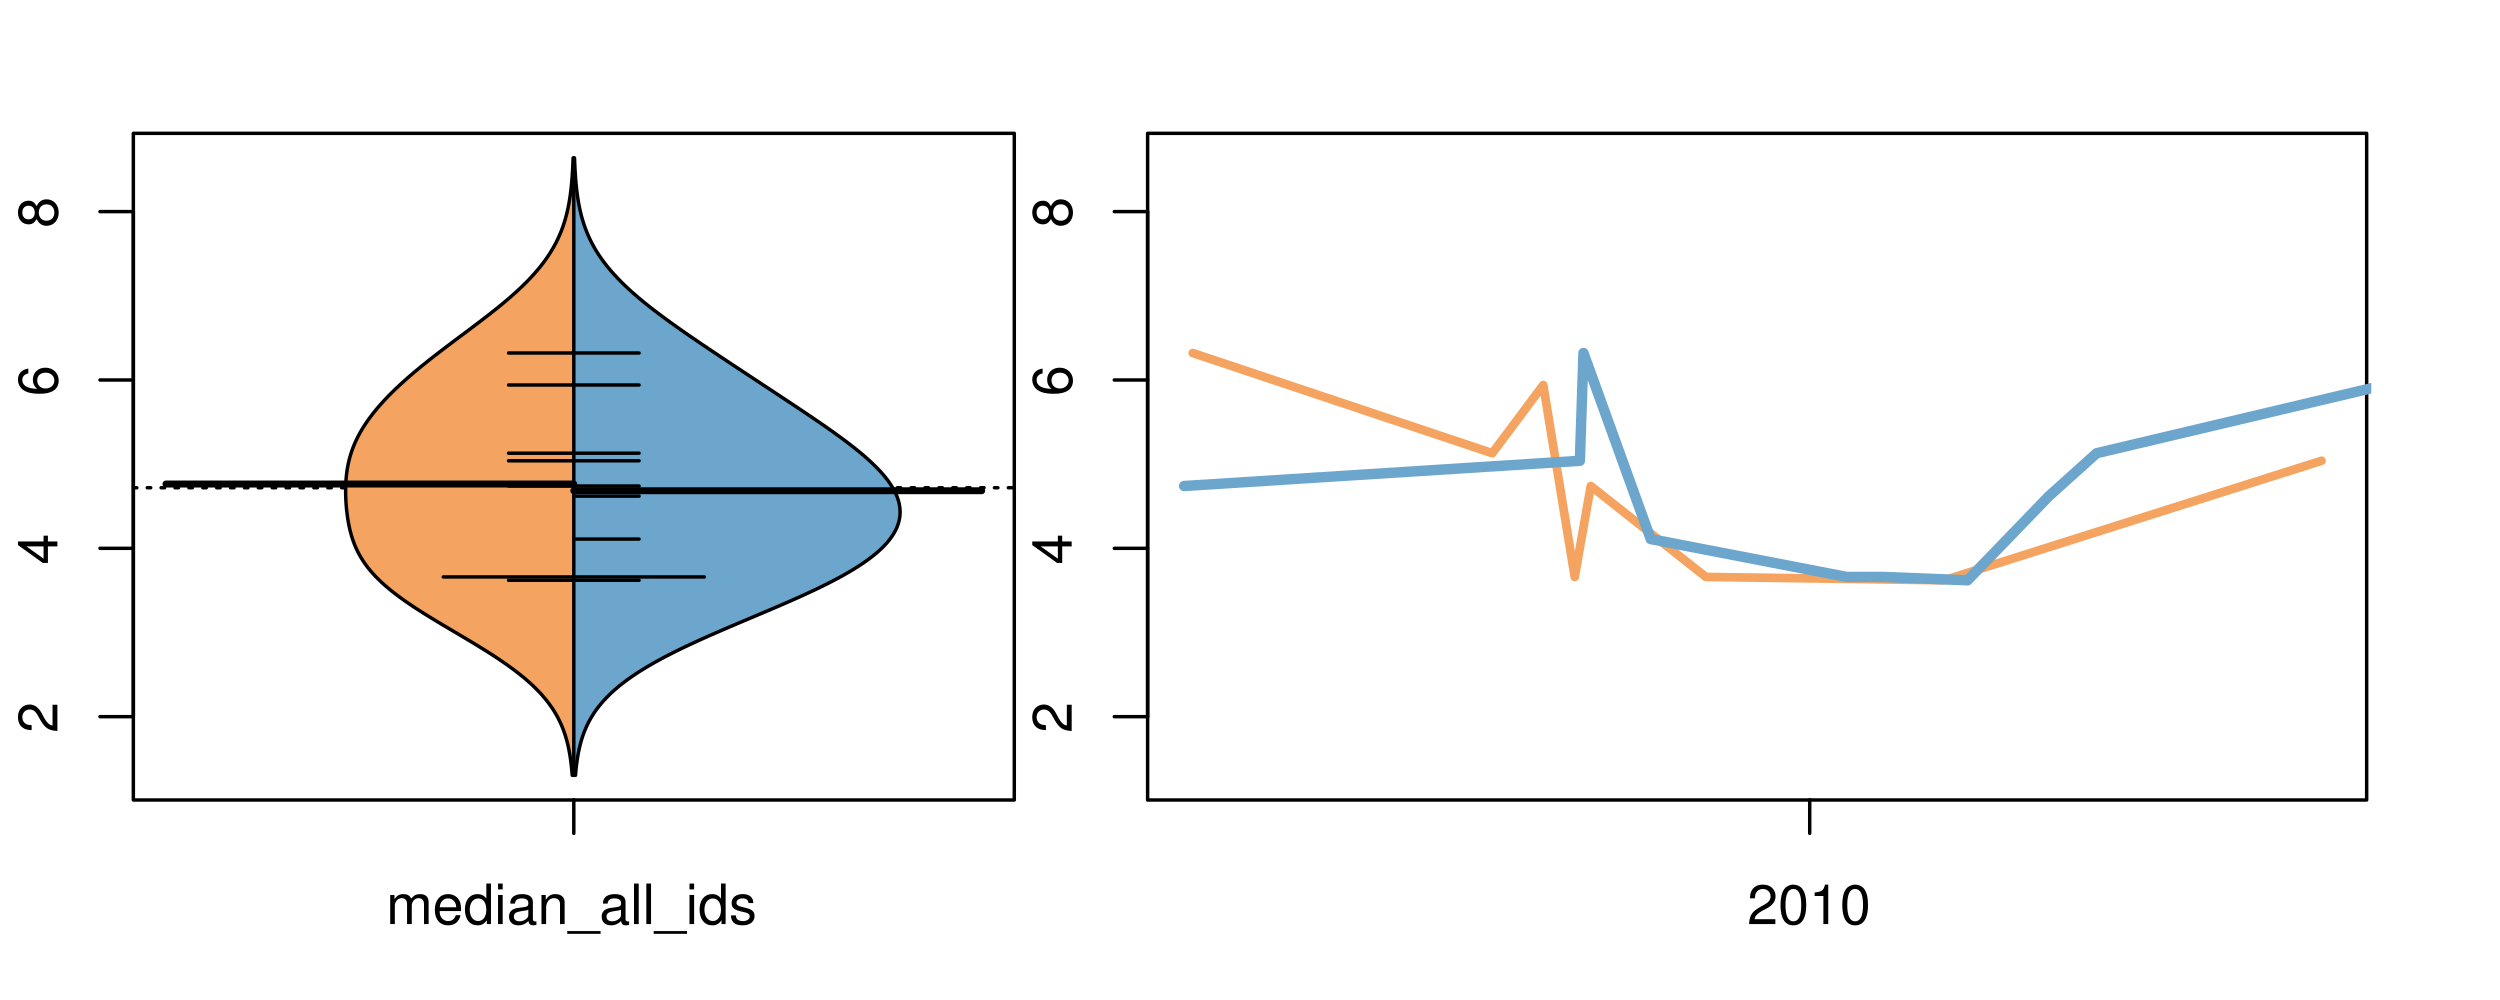 <?xml version="1.0" encoding="UTF-8"?>
<svg xmlns="http://www.w3.org/2000/svg" xmlns:xlink="http://www.w3.org/1999/xlink" width="540pt" height="216pt" viewBox="0 0 540 216" version="1.1">
<defs>
<g>
<symbol overflow="visible" id="glyph0-0">
<path style="stroke:none;" d="M -1.047 -6.078 L -1.047 -1.594 C -1.734 -1.703 -2.188 -2.094 -2.797 -3.125 L -3.438 -4.328 C -4.094 -5.516 -4.969 -6.125 -6.016 -6.125 C -6.719 -6.125 -7.375 -5.844 -7.844 -5.344 C -8.297 -4.844 -8.516 -4.219 -8.516 -3.406 C -8.516 -2.328 -8.125 -1.531 -7.406 -1.062 C -6.953 -0.75 -6.422 -0.625 -5.562 -0.594 L -5.562 -1.656 C -6.125 -1.688 -6.484 -1.766 -6.75 -1.906 C -7.266 -2.188 -7.578 -2.734 -7.578 -3.375 C -7.578 -4.328 -6.906 -5.047 -5.984 -5.047 C -5.312 -5.047 -4.734 -4.656 -4.312 -3.906 L -3.688 -2.797 C -2.672 -1.016 -1.875 -0.5 0 -0.406 L 0 -6.078 Z M -1.047 -6.078 "/>
</symbol>
<symbol overflow="visible" id="glyph0-1">
<path style="stroke:none;" d="M -2.047 -3.922 L 0 -3.922 L 0 -4.984 L -2.047 -4.984 L -2.047 -6.234 L -2.984 -6.234 L -2.984 -4.984 L -8.516 -4.984 L -8.516 -4.203 L -3.156 -0.344 L -2.047 -0.344 Z M -2.984 -3.922 L -2.984 -1.266 L -6.703 -3.922 Z M -2.984 -3.922 "/>
</symbol>
<symbol overflow="visible" id="glyph0-2">
<path style="stroke:none;" d="M -6.281 -5.969 C -7.688 -5.766 -8.516 -4.859 -8.516 -3.562 C -8.516 -2.625 -8.047 -1.781 -7.297 -1.281 C -6.469 -0.75 -5.422 -0.516 -3.875 -0.516 C -2.453 -0.516 -1.531 -0.734 -0.781 -1.234 C -0.094 -1.688 0.281 -2.438 0.281 -3.375 C 0.281 -4.984 -0.922 -6.156 -2.594 -6.156 C -4.172 -6.156 -5.297 -5.078 -5.297 -3.547 C -5.297 -2.719 -4.969 -2.047 -4.344 -1.594 C -6.422 -1.609 -7.578 -2.281 -7.578 -3.484 C -7.578 -4.234 -7.109 -4.75 -6.281 -4.922 Z M -4.359 -3.422 C -4.359 -4.438 -3.641 -5.078 -2.516 -5.078 C -1.438 -5.078 -0.656 -4.359 -0.656 -3.391 C -0.656 -2.406 -1.469 -1.656 -2.562 -1.656 C -3.625 -1.656 -4.359 -2.375 -4.359 -3.422 Z M -4.359 -3.422 "/>
</symbol>
<symbol overflow="visible" id="glyph0-3">
<path style="stroke:none;" d="M -4.469 -4.688 C -5 -5.562 -5.438 -5.859 -6.234 -5.859 C -7.578 -5.859 -8.516 -4.812 -8.516 -3.297 C -8.516 -1.797 -7.578 -0.75 -6.234 -0.75 C -5.453 -0.75 -5.016 -1.031 -4.469 -1.891 C -4.016 -0.922 -3.297 -0.438 -2.359 -0.438 C -0.797 -0.438 0.281 -1.625 0.281 -3.297 C 0.281 -4.984 -0.797 -6.156 -2.359 -6.156 C -3.297 -6.156 -4.016 -5.672 -4.469 -4.688 Z M -7.578 -3.297 C -7.578 -4.203 -7.047 -4.781 -6.219 -4.781 C -5.422 -4.781 -4.891 -4.188 -4.891 -3.297 C -4.891 -2.406 -5.422 -1.828 -6.234 -1.828 C -7.047 -1.828 -7.578 -2.406 -7.578 -3.297 Z M -4.016 -3.297 C -4.016 -4.359 -3.344 -5.078 -2.344 -5.078 C -1.328 -5.078 -0.656 -4.359 -0.656 -3.281 C -0.656 -2.25 -1.344 -1.531 -2.344 -1.531 C -3.344 -1.531 -4.016 -2.25 -4.016 -3.297 Z M -4.016 -3.297 "/>
</symbol>
<symbol overflow="visible" id="glyph0-4">
<path style="stroke:none;" d="M -8.75 -5.938 L -8.75 -4.938 L -5.5 -4.938 C -6.125 -4.531 -6.469 -3.859 -6.469 -3.016 C -6.469 -1.375 -5.156 -0.312 -3.156 -0.312 C -1.031 -0.312 0.281 -1.359 0.281 -3.047 C 0.281 -3.906 -0.047 -4.516 -0.828 -5.047 L 0 -5.047 L 0 -5.938 Z M -5.531 -3.188 C -5.531 -4.266 -4.578 -4.938 -3.078 -4.938 C -1.625 -4.938 -0.656 -4.25 -0.656 -3.188 C -0.656 -2.094 -1.625 -1.359 -3.094 -1.359 C -4.562 -1.359 -5.531 -2.094 -5.531 -3.188 Z M -5.531 -3.188 "/>
</symbol>
<symbol overflow="visible" id="glyph0-5">
<path style="stroke:none;" d="M -6.281 -3.094 L -6.281 -2.047 L -7.266 -2.047 C -7.688 -2.047 -7.906 -2.297 -7.906 -2.75 C -7.906 -2.828 -7.906 -2.875 -7.891 -3.094 L -8.719 -3.094 C -8.766 -2.875 -8.781 -2.734 -8.781 -2.531 C -8.781 -1.609 -8.25 -1.062 -7.359 -1.062 L -6.281 -1.062 L -6.281 -0.219 L -5.469 -0.219 L -5.469 -1.062 L 0 -1.062 L 0 -2.047 L -5.469 -2.047 L -5.469 -3.094 Z M -6.281 -3.094 "/>
</symbol>
<symbol overflow="visible" id="glyph0-6">
<path style="stroke:none;" d="M 1.516 -6.938 L 1.516 0.266 L 2.109 0.266 L 2.109 -6.938 Z M 1.516 -6.938 "/>
</symbol>
<symbol overflow="visible" id="glyph0-7">
<path style="stroke:none;" d="M -6.469 -3.266 C -6.469 -1.5 -5.203 -0.438 -3.094 -0.438 C -0.984 -0.438 0.281 -1.484 0.281 -3.281 C 0.281 -5.047 -0.984 -6.125 -3.047 -6.125 C -5.219 -6.125 -6.469 -5.078 -6.469 -3.266 Z M -5.547 -3.281 C -5.547 -4.406 -4.625 -5.078 -3.062 -5.078 C -1.578 -5.078 -0.641 -4.375 -0.641 -3.281 C -0.641 -2.156 -1.578 -1.469 -3.094 -1.469 C -4.609 -1.469 -5.547 -2.156 -5.547 -3.281 Z M -5.547 -3.281 "/>
</symbol>
<symbol overflow="visible" id="glyph0-8">
<path style="stroke:none;" d="M -8.75 -1.828 L -8.75 -0.812 L 0 -0.812 L 0 -1.828 Z M -8.75 -1.828 "/>
</symbol>
<symbol overflow="visible" id="glyph0-9">
<path style="stroke:none;" d="M -1.25 -2.297 L -1.25 -1.047 L 0 -1.047 L 0 -2.297 Z M -1.25 -2.297 "/>
</symbol>
<symbol overflow="visible" id="glyph0-10">
<path style="stroke:none;" d="M -6.062 -3.109 L 0 -3.109 L 0 -4.156 L -8.516 -4.156 L -8.516 -3.469 C -7.203 -3.094 -7.016 -2.859 -6.812 -1.219 L -6.062 -1.219 Z M -6.062 -3.109 "/>
</symbol>
<symbol overflow="visible" id="glyph0-11">
<path style="stroke:none;" d="M 0 -3.422 L -6.281 -5.828 L -6.281 -4.703 L -1.188 -2.922 L -6.281 -1.25 L -6.281 -0.125 L 0 -2.328 Z M 0 -3.422 "/>
</symbol>
<symbol overflow="visible" id="glyph0-12">
<path style="stroke:none;" d="M -0.594 -6.422 C -0.562 -6.312 -0.562 -6.266 -0.562 -6.203 C -0.562 -5.859 -0.75 -5.656 -1.062 -5.656 L -4.75 -5.656 C -5.875 -5.656 -6.469 -4.844 -6.469 -3.297 C -6.469 -2.391 -6.203 -1.625 -5.734 -1.219 C -5.406 -0.922 -5.047 -0.797 -4.422 -0.781 L -4.422 -1.781 C -5.203 -1.875 -5.547 -2.328 -5.547 -3.266 C -5.547 -4.156 -5.203 -4.672 -4.609 -4.672 L -4.344 -4.672 C -3.922 -4.672 -3.75 -4.422 -3.641 -3.625 C -3.469 -2.203 -3.422 -1.984 -3.266 -1.609 C -2.969 -0.875 -2.406 -0.5 -1.578 -0.5 C -0.438 -0.5 0.281 -1.297 0.281 -2.562 C 0.281 -3.359 0 -4 -0.641 -4.703 C -0.016 -4.781 0.281 -5.094 0.281 -5.734 C 0.281 -5.938 0.25 -6.094 0.172 -6.422 Z M -1.984 -4.672 C -1.641 -4.672 -1.438 -4.578 -1.156 -4.266 C -0.797 -3.859 -0.594 -3.375 -0.594 -2.781 C -0.594 -2 -0.969 -1.547 -1.609 -1.547 C -2.266 -1.547 -2.609 -1.984 -2.766 -3.062 C -2.906 -4.109 -2.953 -4.328 -3.109 -4.672 Z M -1.984 -4.672 "/>
</symbol>
<symbol overflow="visible" id="glyph0-13">
<path style="stroke:none;" d="M 0 -5.781 L -6.281 -5.781 L -6.281 -4.781 L -2.719 -4.781 C -1.438 -4.781 -0.594 -4.109 -0.594 -3.078 C -0.594 -2.281 -1.078 -1.781 -1.844 -1.781 L -6.281 -1.781 L -6.281 -0.781 L -1.438 -0.781 C -0.391 -0.781 0.281 -1.562 0.281 -2.781 C 0.281 -3.703 -0.047 -4.297 -0.875 -4.891 L 0 -4.891 Z M 0 -5.781 "/>
</symbol>
<symbol overflow="visible" id="glyph0-14">
<path style="stroke:none;" d="M -2.812 -6.156 C -3.766 -6.156 -4.344 -6.078 -4.812 -5.906 C -5.844 -5.5 -6.469 -4.531 -6.469 -3.359 C -6.469 -1.609 -5.125 -0.484 -3.062 -0.484 C -1 -0.484 0.281 -1.578 0.281 -3.344 C 0.281 -4.781 -0.547 -5.766 -1.906 -6.031 L -1.906 -5.016 C -1.078 -4.734 -0.641 -4.172 -0.641 -3.375 C -0.641 -2.734 -0.938 -2.203 -1.469 -1.859 C -1.828 -1.625 -2.188 -1.531 -2.812 -1.531 Z M -3.625 -1.547 C -4.781 -1.625 -5.547 -2.344 -5.547 -3.344 C -5.547 -4.328 -4.734 -5.094 -3.703 -5.094 C -3.672 -5.094 -3.641 -5.094 -3.625 -5.078 Z M -3.625 -1.547 "/>
</symbol>
<symbol overflow="visible" id="glyph1-0">
<path style="stroke:none;" d="M 0.844 -6.281 L 0.844 0 L 1.844 0 L 1.844 -3.953 C 1.844 -4.859 2.516 -5.594 3.328 -5.594 C 4.062 -5.594 4.484 -5.141 4.484 -4.328 L 4.484 0 L 5.5 0 L 5.5 -3.953 C 5.5 -4.859 6.156 -5.594 6.969 -5.594 C 7.703 -5.594 8.141 -5.125 8.141 -4.328 L 8.141 0 L 9.141 0 L 9.141 -4.719 C 9.141 -5.844 8.5 -6.469 7.312 -6.469 C 6.484 -6.469 5.969 -6.219 5.391 -5.516 C 5.016 -6.188 4.516 -6.469 3.703 -6.469 C 2.859 -6.469 2.297 -6.156 1.766 -5.406 L 1.766 -6.281 Z M 0.844 -6.281 "/>
</symbol>
<symbol overflow="visible" id="glyph1-1">
<path style="stroke:none;" d="M 6.156 -2.812 C 6.156 -3.766 6.078 -4.344 5.906 -4.812 C 5.5 -5.844 4.531 -6.469 3.359 -6.469 C 1.609 -6.469 0.484 -5.125 0.484 -3.062 C 0.484 -1 1.578 0.281 3.344 0.281 C 4.781 0.281 5.766 -0.547 6.031 -1.906 L 5.016 -1.906 C 4.734 -1.078 4.172 -0.641 3.375 -0.641 C 2.734 -0.641 2.203 -0.938 1.859 -1.469 C 1.625 -1.828 1.531 -2.188 1.531 -2.812 Z M 1.547 -3.625 C 1.625 -4.781 2.344 -5.547 3.344 -5.547 C 4.328 -5.547 5.094 -4.734 5.094 -3.703 C 5.094 -3.672 5.094 -3.641 5.078 -3.625 Z M 1.547 -3.625 "/>
</symbol>
<symbol overflow="visible" id="glyph1-2">
<path style="stroke:none;" d="M 5.938 -8.75 L 4.938 -8.75 L 4.938 -5.5 C 4.531 -6.125 3.859 -6.469 3.016 -6.469 C 1.375 -6.469 0.312 -5.156 0.312 -3.156 C 0.312 -1.031 1.359 0.281 3.047 0.281 C 3.906 0.281 4.516 -0.047 5.047 -0.828 L 5.047 0 L 5.938 0 Z M 3.188 -5.531 C 4.266 -5.531 4.938 -4.578 4.938 -3.078 C 4.938 -1.625 4.25 -0.656 3.188 -0.656 C 2.094 -0.656 1.359 -1.625 1.359 -3.094 C 1.359 -4.562 2.094 -5.531 3.188 -5.531 Z M 3.188 -5.531 "/>
</symbol>
<symbol overflow="visible" id="glyph1-3">
<path style="stroke:none;" d="M 1.797 -6.281 L 0.797 -6.281 L 0.797 0 L 1.797 0 Z M 1.797 -8.75 L 0.797 -8.75 L 0.797 -7.484 L 1.797 -7.484 Z M 1.797 -8.75 "/>
</symbol>
<symbol overflow="visible" id="glyph1-4">
<path style="stroke:none;" d="M 6.422 -0.594 C 6.312 -0.562 6.266 -0.562 6.203 -0.562 C 5.859 -0.562 5.656 -0.75 5.656 -1.062 L 5.656 -4.75 C 5.656 -5.875 4.844 -6.469 3.297 -6.469 C 2.391 -6.469 1.625 -6.203 1.219 -5.734 C 0.922 -5.406 0.797 -5.047 0.781 -4.422 L 1.781 -4.422 C 1.875 -5.203 2.328 -5.547 3.266 -5.547 C 4.156 -5.547 4.672 -5.203 4.672 -4.609 L 4.672 -4.344 C 4.672 -3.922 4.422 -3.75 3.625 -3.641 C 2.203 -3.469 1.984 -3.422 1.609 -3.266 C 0.875 -2.969 0.5 -2.406 0.5 -1.578 C 0.5 -0.438 1.297 0.281 2.562 0.281 C 3.359 0.281 4 0 4.703 -0.641 C 4.781 -0.016 5.094 0.281 5.734 0.281 C 5.938 0.281 6.094 0.25 6.422 0.172 Z M 4.672 -1.984 C 4.672 -1.641 4.578 -1.438 4.266 -1.156 C 3.859 -0.797 3.375 -0.594 2.781 -0.594 C 2 -0.594 1.547 -0.969 1.547 -1.609 C 1.547 -2.266 1.984 -2.609 3.062 -2.766 C 4.109 -2.906 4.328 -2.953 4.672 -3.109 Z M 4.672 -1.984 "/>
</symbol>
<symbol overflow="visible" id="glyph1-5">
<path style="stroke:none;" d="M 0.844 -6.281 L 0.844 0 L 1.844 0 L 1.844 -3.469 C 1.844 -4.75 2.516 -5.594 3.547 -5.594 C 4.344 -5.594 4.844 -5.109 4.844 -4.359 L 4.844 0 L 5.844 0 L 5.844 -4.75 C 5.844 -5.797 5.062 -6.469 3.859 -6.469 C 2.922 -6.469 2.312 -6.109 1.766 -5.234 L 1.766 -6.281 Z M 0.844 -6.281 "/>
</symbol>
<symbol overflow="visible" id="glyph1-6">
<path style="stroke:none;" d="M 6.938 1.516 L -0.266 1.516 L -0.266 2.109 L 6.938 2.109 Z M 6.938 1.516 "/>
</symbol>
<symbol overflow="visible" id="glyph1-7">
<path style="stroke:none;" d="M 1.828 -8.75 L 0.812 -8.75 L 0.812 0 L 1.828 0 Z M 1.828 -8.75 "/>
</symbol>
<symbol overflow="visible" id="glyph1-8">
<path style="stroke:none;" d="M 5.25 -4.531 C 5.25 -5.766 4.422 -6.469 2.969 -6.469 C 1.516 -6.469 0.562 -5.719 0.562 -4.547 C 0.562 -3.562 1.062 -3.094 2.562 -2.734 L 3.484 -2.516 C 4.188 -2.344 4.469 -2.094 4.469 -1.625 C 4.469 -1.047 3.875 -0.641 3 -0.641 C 2.453 -0.641 2 -0.797 1.75 -1.062 C 1.594 -1.25 1.531 -1.422 1.469 -1.875 L 0.406 -1.875 C 0.453 -0.422 1.266 0.281 2.922 0.281 C 4.5 0.281 5.516 -0.5 5.516 -1.719 C 5.516 -2.656 4.984 -3.172 3.734 -3.469 L 2.766 -3.703 C 1.953 -3.891 1.609 -4.156 1.609 -4.594 C 1.609 -5.172 2.125 -5.547 2.938 -5.547 C 3.75 -5.547 4.172 -5.203 4.203 -4.531 Z M 5.25 -4.531 "/>
</symbol>
<symbol overflow="visible" id="glyph1-9">
<path style="stroke:none;" d="M 6.078 -1.047 L 1.594 -1.047 C 1.703 -1.734 2.094 -2.188 3.125 -2.797 L 4.328 -3.438 C 5.516 -4.094 6.125 -4.969 6.125 -6.016 C 6.125 -6.719 5.844 -7.375 5.344 -7.844 C 4.844 -8.297 4.219 -8.516 3.406 -8.516 C 2.328 -8.516 1.531 -8.125 1.062 -7.406 C 0.75 -6.953 0.625 -6.422 0.594 -5.562 L 1.656 -5.562 C 1.688 -6.125 1.766 -6.484 1.906 -6.75 C 2.188 -7.266 2.734 -7.578 3.375 -7.578 C 4.328 -7.578 5.047 -6.906 5.047 -5.984 C 5.047 -5.312 4.656 -4.734 3.906 -4.312 L 2.797 -3.688 C 1.016 -2.672 0.5 -1.875 0.406 0 L 6.078 0 Z M 6.078 -1.047 "/>
</symbol>
<symbol overflow="visible" id="glyph1-10">
<path style="stroke:none;" d="M 3.297 -8.516 C 2.516 -8.516 1.781 -8.156 1.344 -7.578 C 0.797 -6.828 0.516 -5.688 0.516 -4.109 C 0.516 -1.25 1.469 0.281 3.297 0.281 C 5.094 0.281 6.078 -1.25 6.078 -4.047 C 6.078 -5.703 5.812 -6.797 5.25 -7.578 C 4.812 -8.172 4.109 -8.516 3.297 -8.516 Z M 3.297 -7.578 C 4.438 -7.578 5 -6.422 5 -4.141 C 5 -1.734 4.453 -0.594 3.281 -0.594 C 2.156 -0.594 1.594 -1.781 1.594 -4.109 C 1.594 -6.438 2.156 -7.578 3.297 -7.578 Z M 3.297 -7.578 "/>
</symbol>
<symbol overflow="visible" id="glyph1-11">
<path style="stroke:none;" d="M 3.109 -6.062 L 3.109 0 L 4.156 0 L 4.156 -8.516 L 3.469 -8.516 C 3.094 -7.203 2.859 -7.016 1.219 -6.812 L 1.219 -6.062 Z M 3.109 -6.062 "/>
</symbol>
</g>
<clipPath id="clip1">
  <path d="M 28.801 28.801 L 220.086 28.801 L 220.086 173.801 L 28.801 173.801 Z M 28.801 28.801 "/>
</clipPath>
<clipPath id="clip2">
  <path d="M 247.887 28.801 L 512.199 28.801 L 512.199 173.801 L 247.887 173.801 Z M 247.887 28.801 "/>
</clipPath>
<clipPath id="clip3">
  <path d="M 233.484 14.398 L 526.598 14.398 L 526.598 188.199 L 233.484 188.199 Z M 233.484 14.398 "/>
</clipPath>
<clipPath id="clip4">
  <path d="M 247.887 28.801 L 512.199 28.801 L 512.199 173.801 L 247.887 173.801 Z M 247.887 28.801 "/>
</clipPath>
</defs>
<g id="surface411">
<path style="fill:none;stroke-width:0.75;stroke-linecap:round;stroke-linejoin:round;stroke:rgb(0%,0%,0%);stroke-opacity:1;stroke-miterlimit:10;" d="M 28.801 172.801 L 219.086 172.801 L 219.086 28.801 L 28.801 28.801 L 28.801 172.801 "/>
<path style="fill:none;stroke-width:0.75;stroke-linecap:round;stroke-linejoin:round;stroke:rgb(0%,0%,0%);stroke-opacity:1;stroke-miterlimit:10;" d="M 28.801 154.797 L 28.801 45.711 "/>
<path style="fill:none;stroke-width:0.75;stroke-linecap:round;stroke-linejoin:round;stroke:rgb(0%,0%,0%);stroke-opacity:1;stroke-miterlimit:10;" d="M 28.801 154.797 L 21.602 154.797 "/>
<path style="fill:none;stroke-width:0.75;stroke-linecap:round;stroke-linejoin:round;stroke:rgb(0%,0%,0%);stroke-opacity:1;stroke-miterlimit:10;" d="M 28.801 118.438 L 21.602 118.438 "/>
<path style="fill:none;stroke-width:0.75;stroke-linecap:round;stroke-linejoin:round;stroke:rgb(0%,0%,0%);stroke-opacity:1;stroke-miterlimit:10;" d="M 28.801 82.074 L 21.602 82.074 "/>
<path style="fill:none;stroke-width:0.75;stroke-linecap:round;stroke-linejoin:round;stroke:rgb(0%,0%,0%);stroke-opacity:1;stroke-miterlimit:10;" d="M 28.801 45.711 L 21.602 45.711 "/>
<g style="fill:rgb(0%,0%,0%);fill-opacity:1;">
  <use xlink:href="#glyph0-0" x="12.396" y="158.297"/>
</g>
<g style="fill:rgb(0%,0%,0%);fill-opacity:1;">
  <use xlink:href="#glyph0-1" x="12.396" y="121.938"/>
</g>
<g style="fill:rgb(0%,0%,0%);fill-opacity:1;">
  <use xlink:href="#glyph0-2" x="12.396" y="85.574"/>
</g>
<g style="fill:rgb(0%,0%,0%);fill-opacity:1;">
  <use xlink:href="#glyph0-3" x="12.396" y="49.211"/>
</g>
<path style="fill:none;stroke-width:0.75;stroke-linecap:round;stroke-linejoin:round;stroke:rgb(0%,0%,0%);stroke-opacity:1;stroke-miterlimit:10;" d="M 123.941 172.801 L 123.941 172.801 "/>
<path style="fill:none;stroke-width:0.75;stroke-linecap:round;stroke-linejoin:round;stroke:rgb(0%,0%,0%);stroke-opacity:1;stroke-miterlimit:10;" d="M 123.941 172.801 L 123.941 180 "/>
<g style="fill:rgb(0%,0%,0%);fill-opacity:1;">
  <use xlink:href="#glyph1-0" x="83.441" y="199.596"/>
  <use xlink:href="#glyph1-1" x="93.438" y="199.596"/>
  <use xlink:href="#glyph1-2" x="100.109" y="199.596"/>
  <use xlink:href="#glyph1-3" x="106.781" y="199.596"/>
  <use xlink:href="#glyph1-4" x="109.445" y="199.596"/>
  <use xlink:href="#glyph1-5" x="116.117" y="199.596"/>
  <use xlink:href="#glyph1-6" x="122.789" y="199.596"/>
  <use xlink:href="#glyph1-4" x="129.461" y="199.596"/>
  <use xlink:href="#glyph1-7" x="136.133" y="199.596"/>
  <use xlink:href="#glyph1-7" x="138.797" y="199.596"/>
  <use xlink:href="#glyph1-6" x="141.461" y="199.596"/>
  <use xlink:href="#glyph1-3" x="148.133" y="199.596"/>
  <use xlink:href="#glyph1-2" x="150.797" y="199.596"/>
  <use xlink:href="#glyph1-8" x="157.469" y="199.596"/>
</g>
<g clip-path="url(#clip1)" clip-rule="nonzero">
<path style="fill:none;stroke-width:0.75;stroke-linecap:round;stroke-linejoin:round;stroke:rgb(0%,0%,0%);stroke-opacity:1;stroke-dasharray:0.75,2.25;stroke-miterlimit:10;" d="M 28.801 105.355 L 219.086 105.355 "/>
<path style=" stroke:none;fill-rule:nonzero;fill:rgb(95.686%,64.314%,37.647%);fill-opacity:1;" d="M 123.941 34.133 L 123.789 34.133 L 123.781 34.395 L 123.77 34.656 L 123.762 34.918 L 123.75 35.176 L 123.703 36.223 L 123.688 36.48 L 123.676 36.742 L 123.645 37.266 L 123.629 37.523 L 123.609 37.785 L 123.594 38.047 L 123.555 38.57 L 123.531 38.828 L 123.512 39.09 L 123.441 39.875 L 123.414 40.133 L 123.332 40.918 L 123.301 41.18 L 123.27 41.438 L 123.234 41.699 L 123.203 41.961 L 123.164 42.223 L 123.129 42.484 L 123.09 42.742 L 123.047 43.004 L 123.008 43.266 L 122.961 43.527 L 122.918 43.789 L 122.871 44.047 L 122.719 44.832 L 122.66 45.094 L 122.605 45.352 L 122.547 45.613 L 122.422 46.137 L 122.355 46.398 L 122.289 46.656 L 122.219 46.918 L 122.07 47.441 L 121.992 47.703 L 121.91 47.961 L 121.828 48.223 L 121.656 48.746 L 121.562 49.008 L 121.469 49.266 L 121.375 49.527 L 121.172 50.051 L 121.066 50.312 L 120.957 50.57 L 120.73 51.094 L 120.488 51.617 L 120.363 51.875 L 120.234 52.137 L 119.969 52.66 L 119.828 52.922 L 119.684 53.18 L 119.539 53.441 L 119.391 53.703 L 119.238 53.965 L 119.078 54.227 L 118.918 54.484 L 118.754 54.746 L 118.586 55.008 L 118.41 55.27 L 118.234 55.527 L 118.055 55.789 L 117.871 56.051 L 117.684 56.312 L 117.492 56.574 L 117.297 56.832 L 117.098 57.094 L 116.895 57.355 L 116.473 57.879 L 116.258 58.137 L 116.039 58.398 L 115.816 58.66 L 115.59 58.922 L 115.359 59.184 L 115.121 59.441 L 114.887 59.703 L 114.395 60.227 L 114.145 60.488 L 113.891 60.746 L 113.375 61.27 L 113.109 61.531 L 112.84 61.793 L 112.57 62.051 L 112.016 62.574 L 111.445 63.098 L 111.156 63.355 L 110.867 63.617 L 110.273 64.141 L 109.973 64.402 L 109.668 64.66 L 109.363 64.922 L 108.426 65.707 L 108.109 65.965 L 107.789 66.227 L 106.816 67.012 L 106.488 67.27 L 105.824 67.793 L 105.488 68.055 L 105.156 68.316 L 104.816 68.574 L 103.797 69.359 L 103.453 69.621 L 103.109 69.879 L 102.766 70.141 L 102.418 70.402 L 102.074 70.664 L 101.727 70.926 L 101.379 71.184 L 100.336 71.969 L 99.984 72.23 L 99.637 72.488 L 99.289 72.75 L 98.938 73.012 L 98.59 73.273 L 98.242 73.531 L 97.199 74.316 L 96.855 74.578 L 96.508 74.836 L 95.82 75.359 L 95.48 75.621 L 95.137 75.883 L 94.797 76.141 L 94.461 76.402 L 94.121 76.664 L 93.785 76.926 L 93.453 77.188 L 93.117 77.445 L 92.789 77.707 L 92.457 77.969 L 92.129 78.23 L 91.805 78.492 L 91.48 78.75 L 91.156 79.012 L 90.84 79.273 L 90.52 79.535 L 90.203 79.797 L 89.891 80.055 L 89.578 80.316 L 89.27 80.578 L 88.66 81.102 L 88.359 81.359 L 88.059 81.621 L 87.762 81.883 L 87.469 82.145 L 87.18 82.406 L 86.891 82.664 L 86.32 83.188 L 86.043 83.449 L 85.762 83.711 L 85.488 83.969 L 84.949 84.492 L 84.684 84.754 L 84.164 85.273 L 83.906 85.535 L 83.406 86.059 L 83.16 86.32 L 82.914 86.578 L 82.438 87.102 L 81.977 87.625 L 81.75 87.883 L 81.527 88.145 L 81.309 88.406 L 80.879 88.93 L 80.672 89.188 L 80.465 89.449 L 80.066 89.973 L 79.875 90.234 L 79.68 90.492 L 79.312 91.016 L 79.133 91.277 L 78.957 91.539 L 78.785 91.797 L 78.617 92.059 L 78.453 92.32 L 78.293 92.582 L 78.133 92.84 L 77.828 93.363 L 77.684 93.625 L 77.543 93.887 L 77.406 94.145 L 77.27 94.406 L 77.012 94.93 L 76.891 95.191 L 76.77 95.449 L 76.652 95.711 L 76.434 96.234 L 76.328 96.496 L 76.227 96.754 L 76.133 97.016 L 76.035 97.277 L 75.945 97.539 L 75.859 97.801 L 75.777 98.059 L 75.695 98.32 L 75.547 98.844 L 75.477 99.105 L 75.41 99.363 L 75.285 99.887 L 75.176 100.41 L 75.125 100.668 L 75.031 101.191 L 74.988 101.453 L 74.949 101.715 L 74.914 101.973 L 74.879 102.234 L 74.848 102.496 L 74.793 103.02 L 74.77 103.277 L 74.746 103.539 L 74.73 103.801 L 74.711 104.062 L 74.699 104.324 L 74.688 104.582 L 74.676 104.844 L 74.66 105.367 L 74.656 105.629 L 74.656 106.41 L 74.664 106.934 L 74.672 107.191 L 74.684 107.453 L 74.691 107.715 L 74.703 107.977 L 74.719 108.238 L 74.734 108.496 L 74.75 108.758 L 74.77 109.02 L 74.793 109.281 L 74.812 109.543 L 74.836 109.801 L 74.891 110.324 L 74.922 110.586 L 74.953 110.844 L 74.984 111.105 L 75.055 111.629 L 75.094 111.891 L 75.133 112.148 L 75.176 112.41 L 75.316 113.195 L 75.367 113.453 L 75.422 113.715 L 75.598 114.5 L 75.664 114.758 L 75.73 115.02 L 75.805 115.281 L 75.875 115.543 L 75.953 115.805 L 76.031 116.062 L 76.203 116.586 L 76.293 116.848 L 76.391 117.109 L 76.484 117.367 L 76.695 117.891 L 76.922 118.414 L 77.043 118.672 L 77.168 118.934 L 77.297 119.195 L 77.43 119.457 L 77.57 119.719 L 77.715 119.977 L 77.859 120.238 L 78.02 120.5 L 78.176 120.762 L 78.344 121.023 L 78.512 121.281 L 78.691 121.543 L 78.875 121.805 L 79.062 122.066 L 79.258 122.328 L 79.457 122.586 L 79.664 122.848 L 79.875 123.109 L 80.32 123.633 L 80.555 123.891 L 80.789 124.152 L 81.035 124.414 L 81.285 124.676 L 81.543 124.938 L 81.805 125.195 L 82.352 125.719 L 82.637 125.98 L 82.926 126.242 L 83.219 126.5 L 83.828 127.023 L 84.145 127.285 L 84.465 127.547 L 84.789 127.805 L 85.121 128.066 L 85.461 128.328 L 85.805 128.59 L 86.152 128.848 L 86.512 129.109 L 86.867 129.371 L 87.238 129.633 L 87.605 129.895 L 87.984 130.152 L 88.363 130.414 L 88.75 130.676 L 89.141 130.938 L 89.535 131.199 L 89.934 131.457 L 90.336 131.719 L 90.746 131.98 L 91.152 132.242 L 91.57 132.504 L 91.984 132.762 L 92.828 133.285 L 93.258 133.547 L 93.684 133.809 L 94.117 134.066 L 94.547 134.328 L 94.984 134.59 L 95.418 134.852 L 95.855 135.113 L 96.297 135.371 L 96.734 135.633 L 98.059 136.418 L 98.5 136.676 L 99.824 137.461 L 100.262 137.723 L 100.699 137.98 L 101.574 138.504 L 102.441 139.027 L 102.871 139.285 L 103.723 139.809 L 104.566 140.332 L 104.98 140.59 L 105.395 140.852 L 106.215 141.375 L 106.617 141.637 L 107.016 141.895 L 107.41 142.156 L 107.801 142.418 L 108.188 142.68 L 108.57 142.941 L 108.949 143.199 L 109.691 143.723 L 110.055 143.984 L 110.414 144.246 L 110.766 144.504 L 111.117 144.766 L 111.461 145.027 L 111.801 145.289 L 112.129 145.551 L 112.461 145.809 L 112.781 146.07 L 113.098 146.332 L 113.41 146.594 L 113.715 146.852 L 114.016 147.113 L 114.309 147.375 L 114.598 147.637 L 114.879 147.898 L 115.16 148.156 L 115.43 148.418 L 115.695 148.68 L 116.211 149.203 L 116.457 149.461 L 116.703 149.723 L 116.941 149.984 L 117.172 150.246 L 117.398 150.508 L 117.621 150.766 L 117.836 151.027 L 118.047 151.289 L 118.254 151.551 L 118.449 151.812 L 118.645 152.07 L 118.836 152.332 L 119.02 152.594 L 119.199 152.855 L 119.371 153.117 L 119.543 153.375 L 119.707 153.637 L 119.867 153.898 L 120.172 154.422 L 120.316 154.68 L 120.457 154.941 L 120.594 155.203 L 120.727 155.465 L 120.855 155.727 L 120.98 155.984 L 121.102 156.246 L 121.219 156.508 L 121.332 156.77 L 121.438 157.031 L 121.543 157.289 L 121.645 157.551 L 121.742 157.812 L 121.93 158.336 L 122.016 158.594 L 122.102 158.855 L 122.336 159.641 L 122.406 159.898 L 122.477 160.16 L 122.609 160.684 L 122.672 160.945 L 122.73 161.203 L 122.789 161.465 L 122.844 161.727 L 122.945 162.25 L 122.992 162.508 L 123.086 163.031 L 123.125 163.293 L 123.168 163.555 L 123.207 163.812 L 123.312 164.598 L 123.344 164.855 L 123.406 165.379 L 123.461 165.902 L 123.484 166.16 L 123.512 166.422 L 123.531 166.684 L 123.578 167.207 L 123.598 167.465 L 123.941 167.465 Z M 123.941 34.133 "/>
<path style="fill:none;stroke-width:0.75;stroke-linecap:round;stroke-linejoin:round;stroke:rgb(0%,0%,0%);stroke-opacity:1;stroke-miterlimit:10;" d="M 123.941 34.133 L 123.789 34.133 L 123.781 34.395 L 123.77 34.656 L 123.762 34.918 L 123.75 35.176 L 123.703 36.223 L 123.688 36.48 L 123.676 36.742 L 123.645 37.266 L 123.629 37.523 L 123.609 37.785 L 123.594 38.047 L 123.555 38.57 L 123.531 38.828 L 123.512 39.09 L 123.441 39.875 L 123.414 40.133 L 123.332 40.918 L 123.301 41.18 L 123.27 41.438 L 123.234 41.699 L 123.203 41.961 L 123.164 42.223 L 123.129 42.484 L 123.09 42.742 L 123.047 43.004 L 123.008 43.266 L 122.961 43.527 L 122.918 43.789 L 122.871 44.047 L 122.719 44.832 L 122.66 45.094 L 122.605 45.352 L 122.547 45.613 L 122.422 46.137 L 122.355 46.398 L 122.289 46.656 L 122.219 46.918 L 122.07 47.441 L 121.992 47.703 L 121.91 47.961 L 121.828 48.223 L 121.656 48.746 L 121.562 49.008 L 121.469 49.266 L 121.375 49.527 L 121.172 50.051 L 121.066 50.312 L 120.957 50.57 L 120.73 51.094 L 120.488 51.617 L 120.363 51.875 L 120.234 52.137 L 119.969 52.66 L 119.828 52.922 L 119.684 53.18 L 119.539 53.441 L 119.391 53.703 L 119.238 53.965 L 119.078 54.227 L 118.918 54.484 L 118.754 54.746 L 118.586 55.008 L 118.41 55.27 L 118.234 55.527 L 118.055 55.789 L 117.871 56.051 L 117.684 56.312 L 117.492 56.574 L 117.297 56.832 L 117.098 57.094 L 116.895 57.355 L 116.473 57.879 L 116.258 58.137 L 116.039 58.398 L 115.816 58.66 L 115.59 58.922 L 115.359 59.184 L 115.121 59.441 L 114.887 59.703 L 114.395 60.227 L 114.145 60.488 L 113.891 60.746 L 113.375 61.27 L 113.109 61.531 L 112.84 61.793 L 112.57 62.051 L 112.016 62.574 L 111.445 63.098 L 111.156 63.355 L 110.867 63.617 L 110.273 64.141 L 109.973 64.402 L 109.668 64.66 L 109.363 64.922 L 108.426 65.707 L 108.109 65.965 L 107.789 66.227 L 106.816 67.012 L 106.488 67.27 L 105.824 67.793 L 105.488 68.055 L 105.156 68.316 L 104.816 68.574 L 103.797 69.359 L 103.453 69.621 L 103.109 69.879 L 102.766 70.141 L 102.418 70.402 L 102.074 70.664 L 101.727 70.926 L 101.379 71.184 L 100.336 71.969 L 99.984 72.23 L 99.637 72.488 L 99.289 72.75 L 98.938 73.012 L 98.59 73.273 L 98.242 73.531 L 97.199 74.316 L 96.855 74.578 L 96.508 74.836 L 95.82 75.359 L 95.48 75.621 L 95.137 75.883 L 94.797 76.141 L 94.461 76.402 L 94.121 76.664 L 93.785 76.926 L 93.453 77.188 L 93.117 77.445 L 92.789 77.707 L 92.457 77.969 L 92.129 78.23 L 91.805 78.492 L 91.48 78.75 L 91.156 79.012 L 90.84 79.273 L 90.52 79.535 L 90.203 79.797 L 89.891 80.055 L 89.578 80.316 L 89.27 80.578 L 88.66 81.102 L 88.359 81.359 L 88.059 81.621 L 87.762 81.883 L 87.469 82.145 L 87.18 82.406 L 86.891 82.664 L 86.32 83.188 L 86.043 83.449 L 85.762 83.711 L 85.488 83.969 L 84.949 84.492 L 84.684 84.754 L 84.164 85.273 L 83.906 85.535 L 83.406 86.059 L 83.16 86.32 L 82.914 86.578 L 82.438 87.102 L 81.977 87.625 L 81.75 87.883 L 81.527 88.145 L 81.309 88.406 L 80.879 88.93 L 80.672 89.188 L 80.465 89.449 L 80.066 89.973 L 79.875 90.234 L 79.68 90.492 L 79.312 91.016 L 79.133 91.277 L 78.957 91.539 L 78.785 91.797 L 78.617 92.059 L 78.453 92.32 L 78.293 92.582 L 78.133 92.84 L 77.828 93.363 L 77.684 93.625 L 77.543 93.887 L 77.406 94.145 L 77.27 94.406 L 77.012 94.93 L 76.891 95.191 L 76.77 95.449 L 76.652 95.711 L 76.434 96.234 L 76.328 96.496 L 76.227 96.754 L 76.133 97.016 L 76.035 97.277 L 75.945 97.539 L 75.859 97.801 L 75.777 98.059 L 75.695 98.32 L 75.547 98.844 L 75.477 99.105 L 75.41 99.363 L 75.285 99.887 L 75.176 100.41 L 75.125 100.668 L 75.031 101.191 L 74.988 101.453 L 74.949 101.715 L 74.914 101.973 L 74.879 102.234 L 74.848 102.496 L 74.793 103.02 L 74.77 103.277 L 74.746 103.539 L 74.73 103.801 L 74.711 104.062 L 74.699 104.324 L 74.688 104.582 L 74.676 104.844 L 74.66 105.367 L 74.656 105.629 L 74.656 106.41 L 74.664 106.934 L 74.672 107.191 L 74.684 107.453 L 74.691 107.715 L 74.703 107.977 L 74.719 108.238 L 74.734 108.496 L 74.75 108.758 L 74.77 109.02 L 74.793 109.281 L 74.812 109.543 L 74.836 109.801 L 74.891 110.324 L 74.922 110.586 L 74.953 110.844 L 74.984 111.105 L 75.055 111.629 L 75.094 111.891 L 75.133 112.148 L 75.176 112.41 L 75.316 113.195 L 75.367 113.453 L 75.422 113.715 L 75.598 114.5 L 75.664 114.758 L 75.73 115.02 L 75.805 115.281 L 75.875 115.543 L 75.953 115.805 L 76.031 116.062 L 76.203 116.586 L 76.293 116.848 L 76.391 117.109 L 76.484 117.367 L 76.695 117.891 L 76.922 118.414 L 77.043 118.672 L 77.168 118.934 L 77.297 119.195 L 77.43 119.457 L 77.57 119.719 L 77.715 119.977 L 77.859 120.238 L 78.02 120.5 L 78.176 120.762 L 78.344 121.023 L 78.512 121.281 L 78.691 121.543 L 78.875 121.805 L 79.062 122.066 L 79.258 122.328 L 79.457 122.586 L 79.664 122.848 L 79.875 123.109 L 80.32 123.633 L 80.555 123.891 L 80.789 124.152 L 81.035 124.414 L 81.285 124.676 L 81.543 124.938 L 81.805 125.195 L 82.352 125.719 L 82.637 125.98 L 82.926 126.242 L 83.219 126.5 L 83.828 127.023 L 84.145 127.285 L 84.465 127.547 L 84.789 127.805 L 85.121 128.066 L 85.461 128.328 L 85.805 128.59 L 86.152 128.848 L 86.512 129.109 L 86.867 129.371 L 87.238 129.633 L 87.605 129.895 L 87.984 130.152 L 88.363 130.414 L 88.75 130.676 L 89.141 130.938 L 89.535 131.199 L 89.934 131.457 L 90.336 131.719 L 90.746 131.98 L 91.152 132.242 L 91.57 132.504 L 91.984 132.762 L 92.828 133.285 L 93.258 133.547 L 93.684 133.809 L 94.117 134.066 L 94.547 134.328 L 94.984 134.59 L 95.418 134.852 L 95.855 135.113 L 96.297 135.371 L 96.734 135.633 L 98.059 136.418 L 98.5 136.676 L 99.824 137.461 L 100.262 137.723 L 100.699 137.98 L 101.574 138.504 L 102.441 139.027 L 102.871 139.285 L 103.723 139.809 L 104.566 140.332 L 104.98 140.59 L 105.395 140.852 L 106.215 141.375 L 106.617 141.637 L 107.016 141.895 L 107.41 142.156 L 107.801 142.418 L 108.188 142.68 L 108.57 142.941 L 108.949 143.199 L 109.691 143.723 L 110.055 143.984 L 110.414 144.246 L 110.766 144.504 L 111.117 144.766 L 111.461 145.027 L 111.801 145.289 L 112.129 145.551 L 112.461 145.809 L 112.781 146.07 L 113.098 146.332 L 113.41 146.594 L 113.715 146.852 L 114.016 147.113 L 114.309 147.375 L 114.598 147.637 L 114.879 147.898 L 115.16 148.156 L 115.43 148.418 L 115.695 148.68 L 116.211 149.203 L 116.457 149.461 L 116.703 149.723 L 116.941 149.984 L 117.172 150.246 L 117.398 150.508 L 117.621 150.766 L 117.836 151.027 L 118.047 151.289 L 118.254 151.551 L 118.449 151.812 L 118.645 152.07 L 118.836 152.332 L 119.02 152.594 L 119.199 152.855 L 119.371 153.117 L 119.543 153.375 L 119.707 153.637 L 119.867 153.898 L 120.172 154.422 L 120.316 154.68 L 120.457 154.941 L 120.594 155.203 L 120.727 155.465 L 120.855 155.727 L 120.98 155.984 L 121.102 156.246 L 121.219 156.508 L 121.332 156.77 L 121.438 157.031 L 121.543 157.289 L 121.645 157.551 L 121.742 157.812 L 121.93 158.336 L 122.016 158.594 L 122.102 158.855 L 122.336 159.641 L 122.406 159.898 L 122.477 160.16 L 122.609 160.684 L 122.672 160.945 L 122.73 161.203 L 122.789 161.465 L 122.844 161.727 L 122.945 162.25 L 122.992 162.508 L 123.086 163.031 L 123.125 163.293 L 123.168 163.555 L 123.207 163.812 L 123.312 164.598 L 123.344 164.855 L 123.406 165.379 L 123.461 165.902 L 123.484 166.16 L 123.512 166.422 L 123.531 166.684 L 123.578 167.207 L 123.598 167.465 L 123.941 167.465 "/>
<path style=" stroke:none;fill-rule:nonzero;fill:rgb(42.353%,65.098%,80.392%);fill-opacity:1;" d="M 123.941 167.465 L 124.305 167.465 L 124.328 167.207 L 124.348 166.945 L 124.375 166.684 L 124.422 166.16 L 124.449 165.902 L 124.48 165.641 L 124.508 165.379 L 124.539 165.117 L 124.574 164.855 L 124.609 164.598 L 124.645 164.336 L 124.723 163.812 L 124.762 163.555 L 124.809 163.293 L 124.852 163.031 L 124.898 162.77 L 124.949 162.508 L 125 162.25 L 125.055 161.988 L 125.172 161.465 L 125.234 161.203 L 125.297 160.945 L 125.363 160.684 L 125.434 160.422 L 125.582 159.898 L 125.66 159.641 L 125.746 159.379 L 125.828 159.117 L 125.918 158.855 L 126.012 158.594 L 126.105 158.336 L 126.309 157.812 L 126.527 157.289 L 126.645 157.031 L 126.762 156.77 L 126.887 156.508 L 127.016 156.246 L 127.148 155.984 L 127.285 155.727 L 127.43 155.465 L 127.578 155.203 L 127.73 154.941 L 127.887 154.68 L 128.047 154.422 L 128.391 153.898 L 128.57 153.637 L 128.754 153.375 L 128.945 153.117 L 129.141 152.855 L 129.344 152.594 L 129.551 152.332 L 129.766 152.07 L 129.988 151.812 L 130.211 151.551 L 130.688 151.027 L 130.934 150.766 L 131.188 150.508 L 131.449 150.246 L 131.715 149.984 L 131.988 149.723 L 132.27 149.461 L 132.559 149.203 L 132.852 148.941 L 133.152 148.68 L 133.777 148.156 L 134.105 147.898 L 134.434 147.637 L 135.121 147.113 L 135.477 146.852 L 135.836 146.594 L 136.207 146.332 L 136.582 146.07 L 136.965 145.809 L 137.359 145.551 L 137.754 145.289 L 138.164 145.027 L 138.578 144.766 L 139 144.504 L 139.426 144.246 L 139.863 143.984 L 140.309 143.723 L 140.758 143.461 L 141.219 143.199 L 141.68 142.941 L 142.152 142.68 L 142.633 142.418 L 143.609 141.895 L 144.109 141.637 L 144.617 141.375 L 145.129 141.113 L 145.648 140.852 L 146.172 140.59 L 146.703 140.332 L 147.238 140.07 L 147.781 139.809 L 148.328 139.547 L 148.883 139.285 L 149.438 139.027 L 150.57 138.504 L 151.145 138.242 L 151.723 137.98 L 152.305 137.723 L 152.891 137.461 L 154.07 136.938 L 154.668 136.676 L 155.27 136.418 L 155.871 136.156 L 157.082 135.633 L 157.691 135.371 L 158.305 135.113 L 159.531 134.59 L 160.766 134.066 L 161.383 133.809 L 163.852 132.762 L 164.469 132.504 L 165.086 132.242 L 166.312 131.719 L 166.922 131.457 L 167.531 131.199 L 168.141 130.938 L 168.742 130.676 L 169.348 130.414 L 169.945 130.152 L 170.539 129.895 L 171.719 129.371 L 172.305 129.109 L 172.883 128.848 L 173.457 128.59 L 174.027 128.328 L 174.594 128.066 L 175.152 127.805 L 175.711 127.547 L 176.805 127.023 L 177.34 126.762 L 177.871 126.5 L 178.395 126.242 L 178.914 125.98 L 179.426 125.719 L 179.93 125.457 L 180.43 125.195 L 180.918 124.938 L 181.402 124.676 L 181.875 124.414 L 182.344 124.152 L 182.801 123.891 L 183.258 123.633 L 183.699 123.371 L 184.137 123.109 L 184.98 122.586 L 185.391 122.328 L 185.789 122.066 L 186.184 121.805 L 186.566 121.543 L 186.941 121.281 L 187.309 121.023 L 187.668 120.762 L 188.355 120.238 L 188.68 119.977 L 189.004 119.719 L 189.312 119.457 L 189.617 119.195 L 189.91 118.934 L 190.191 118.672 L 190.465 118.414 L 190.73 118.152 L 190.988 117.891 L 191.473 117.367 L 191.695 117.109 L 191.914 116.848 L 192.121 116.586 L 192.324 116.324 L 192.512 116.062 L 192.691 115.805 L 192.867 115.543 L 193.027 115.281 L 193.184 115.02 L 193.324 114.758 L 193.461 114.5 L 193.586 114.238 L 193.703 113.977 L 193.809 113.715 L 193.91 113.453 L 193.996 113.195 L 194.078 112.934 L 194.152 112.672 L 194.215 112.41 L 194.27 112.148 L 194.316 111.891 L 194.355 111.629 L 194.383 111.367 L 194.406 111.105 L 194.414 110.844 L 194.418 110.586 L 194.414 110.324 L 194.402 110.062 L 194.379 109.801 L 194.348 109.543 L 194.312 109.281 L 194.266 109.02 L 194.215 108.758 L 194.152 108.496 L 194.086 108.238 L 193.922 107.715 L 193.828 107.453 L 193.73 107.191 L 193.625 106.934 L 193.508 106.672 L 193.387 106.41 L 193.258 106.148 L 193.125 105.887 L 192.98 105.629 L 192.832 105.367 L 192.672 105.105 L 192.508 104.844 L 192.336 104.582 L 192.16 104.324 L 191.977 104.062 L 191.785 103.801 L 191.59 103.539 L 191.387 103.277 L 191.18 103.02 L 190.742 102.496 L 190.281 101.973 L 190.043 101.715 L 189.797 101.453 L 189.547 101.191 L 189.293 100.93 L 189.031 100.668 L 188.766 100.41 L 188.496 100.148 L 187.941 99.625 L 187.652 99.363 L 187.363 99.105 L 187.07 98.844 L 186.77 98.582 L 186.16 98.059 L 185.848 97.801 L 185.531 97.539 L 185.211 97.277 L 184.562 96.754 L 184.23 96.496 L 183.898 96.234 L 183.219 95.711 L 182.875 95.449 L 182.527 95.191 L 182.18 94.93 L 181.828 94.668 L 181.473 94.406 L 181.113 94.145 L 180.754 93.887 L 180.027 93.363 L 179.293 92.84 L 178.922 92.582 L 178.551 92.32 L 177.801 91.797 L 177.422 91.539 L 176.664 91.016 L 175.898 90.492 L 175.516 90.234 L 173.969 89.188 L 173.578 88.93 L 172.016 87.883 L 171.625 87.625 L 171.23 87.363 L 170.84 87.102 L 170.051 86.578 L 169.656 86.32 L 168.078 85.273 L 167.68 85.016 L 166.496 84.23 L 166.098 83.969 L 165.703 83.711 L 165.309 83.449 L 164.91 83.188 L 164.121 82.664 L 163.723 82.406 L 162.934 81.883 L 162.535 81.621 L 162.141 81.359 L 161.746 81.102 L 161.348 80.84 L 160.164 80.055 L 159.77 79.797 L 158.191 78.75 L 157.797 78.492 L 157.406 78.23 L 156.617 77.707 L 156.227 77.445 L 155.836 77.188 L 155.441 76.926 L 154.27 76.141 L 153.879 75.883 L 153.492 75.621 L 153.102 75.359 L 152.328 74.836 L 151.941 74.578 L 151.168 74.055 L 150.402 73.531 L 150.02 73.273 L 149.637 73.012 L 148.879 72.488 L 148.5 72.23 L 148.121 71.969 L 147.371 71.445 L 147 71.184 L 146.629 70.926 L 146.258 70.664 L 145.523 70.141 L 145.16 69.879 L 144.797 69.621 L 143.719 68.836 L 143.367 68.574 L 143.012 68.316 L 141.969 67.531 L 141.625 67.27 L 141.285 67.012 L 140.613 66.488 L 139.949 65.965 L 139.625 65.707 L 139.301 65.445 L 138.98 65.184 L 138.348 64.66 L 138.035 64.402 L 137.121 63.617 L 136.824 63.355 L 136.531 63.098 L 135.953 62.574 L 135.391 62.051 L 135.113 61.793 L 134.84 61.531 L 134.309 61.008 L 133.789 60.488 L 133.535 60.227 L 133.043 59.703 L 132.801 59.441 L 132.562 59.184 L 132.102 58.66 L 131.875 58.398 L 131.656 58.137 L 131.438 57.879 L 131.016 57.355 L 130.609 56.832 L 130.414 56.574 L 130.219 56.312 L 129.844 55.789 L 129.664 55.527 L 129.488 55.27 L 129.312 55.008 L 129.145 54.746 L 128.98 54.484 L 128.816 54.227 L 128.504 53.703 L 128.207 53.18 L 128.062 52.922 L 127.789 52.398 L 127.656 52.137 L 127.527 51.875 L 127.402 51.617 L 127.16 51.094 L 126.934 50.57 L 126.824 50.312 L 126.613 49.789 L 126.418 49.266 L 126.324 49.008 L 126.23 48.746 L 126.059 48.223 L 125.977 47.961 L 125.895 47.703 L 125.816 47.441 L 125.668 46.918 L 125.598 46.656 L 125.531 46.398 L 125.465 46.137 L 125.34 45.613 L 125.281 45.352 L 125.227 45.094 L 125.168 44.832 L 125.016 44.047 L 124.969 43.789 L 124.926 43.527 L 124.879 43.266 L 124.84 43.004 L 124.797 42.742 L 124.758 42.484 L 124.723 42.223 L 124.684 41.961 L 124.652 41.699 L 124.617 41.438 L 124.586 41.18 L 124.555 40.918 L 124.527 40.656 L 124.496 40.395 L 124.473 40.133 L 124.445 39.875 L 124.352 38.828 L 124.332 38.57 L 124.293 38.047 L 124.277 37.785 L 124.258 37.523 L 124.242 37.266 L 124.211 36.742 L 124.199 36.48 L 124.184 36.223 L 124.137 35.176 L 124.125 34.918 L 124.117 34.656 L 124.105 34.395 L 124.098 34.133 L 123.941 34.133 Z M 123.941 167.465 "/>
<path style="fill:none;stroke-width:0.75;stroke-linecap:round;stroke-linejoin:round;stroke:rgb(0%,0%,0%);stroke-opacity:1;stroke-miterlimit:10;" d="M 123.941 167.465 L 124.305 167.465 L 124.328 167.207 L 124.348 166.945 L 124.375 166.684 L 124.422 166.16 L 124.449 165.902 L 124.48 165.641 L 124.508 165.379 L 124.539 165.117 L 124.574 164.855 L 124.609 164.598 L 124.645 164.336 L 124.723 163.812 L 124.762 163.555 L 124.809 163.293 L 124.852 163.031 L 124.898 162.77 L 124.949 162.508 L 125 162.25 L 125.055 161.988 L 125.172 161.465 L 125.234 161.203 L 125.297 160.945 L 125.363 160.684 L 125.434 160.422 L 125.582 159.898 L 125.66 159.641 L 125.746 159.379 L 125.828 159.117 L 125.918 158.855 L 126.012 158.594 L 126.105 158.336 L 126.309 157.812 L 126.527 157.289 L 126.645 157.031 L 126.762 156.77 L 126.887 156.508 L 127.016 156.246 L 127.148 155.984 L 127.285 155.727 L 127.43 155.465 L 127.578 155.203 L 127.73 154.941 L 127.887 154.68 L 128.047 154.422 L 128.391 153.898 L 128.57 153.637 L 128.754 153.375 L 128.945 153.117 L 129.141 152.855 L 129.344 152.594 L 129.551 152.332 L 129.766 152.07 L 129.988 151.812 L 130.211 151.551 L 130.688 151.027 L 130.934 150.766 L 131.188 150.508 L 131.449 150.246 L 131.715 149.984 L 131.988 149.723 L 132.27 149.461 L 132.559 149.203 L 132.852 148.941 L 133.152 148.68 L 133.777 148.156 L 134.105 147.898 L 134.434 147.637 L 135.121 147.113 L 135.477 146.852 L 135.836 146.594 L 136.207 146.332 L 136.582 146.07 L 136.965 145.809 L 137.359 145.551 L 137.754 145.289 L 138.164 145.027 L 138.578 144.766 L 139 144.504 L 139.426 144.246 L 139.863 143.984 L 140.309 143.723 L 140.758 143.461 L 141.219 143.199 L 141.68 142.941 L 142.152 142.68 L 142.633 142.418 L 143.609 141.895 L 144.109 141.637 L 144.617 141.375 L 145.129 141.113 L 145.648 140.852 L 146.172 140.59 L 146.703 140.332 L 147.238 140.07 L 147.781 139.809 L 148.328 139.547 L 148.883 139.285 L 149.438 139.027 L 150.57 138.504 L 151.145 138.242 L 151.723 137.98 L 152.305 137.723 L 152.891 137.461 L 154.07 136.938 L 154.668 136.676 L 155.27 136.418 L 155.871 136.156 L 157.082 135.633 L 157.691 135.371 L 158.305 135.113 L 159.531 134.59 L 160.766 134.066 L 161.383 133.809 L 163.852 132.762 L 164.469 132.504 L 165.086 132.242 L 166.312 131.719 L 166.922 131.457 L 167.531 131.199 L 168.141 130.938 L 168.742 130.676 L 169.348 130.414 L 169.945 130.152 L 170.539 129.895 L 171.719 129.371 L 172.305 129.109 L 172.883 128.848 L 173.457 128.59 L 174.027 128.328 L 174.594 128.066 L 175.152 127.805 L 175.711 127.547 L 176.805 127.023 L 177.34 126.762 L 177.871 126.5 L 178.395 126.242 L 178.914 125.98 L 179.426 125.719 L 179.93 125.457 L 180.43 125.195 L 180.918 124.938 L 181.402 124.676 L 181.875 124.414 L 182.344 124.152 L 182.801 123.891 L 183.258 123.633 L 183.699 123.371 L 184.137 123.109 L 184.98 122.586 L 185.391 122.328 L 185.789 122.066 L 186.184 121.805 L 186.566 121.543 L 186.941 121.281 L 187.309 121.023 L 187.668 120.762 L 188.355 120.238 L 188.68 119.977 L 189.004 119.719 L 189.312 119.457 L 189.617 119.195 L 189.91 118.934 L 190.191 118.672 L 190.465 118.414 L 190.73 118.152 L 190.988 117.891 L 191.473 117.367 L 191.695 117.109 L 191.914 116.848 L 192.121 116.586 L 192.324 116.324 L 192.512 116.062 L 192.691 115.805 L 192.867 115.543 L 193.027 115.281 L 193.184 115.02 L 193.324 114.758 L 193.461 114.5 L 193.586 114.238 L 193.703 113.977 L 193.809 113.715 L 193.91 113.453 L 193.996 113.195 L 194.078 112.934 L 194.152 112.672 L 194.215 112.41 L 194.27 112.148 L 194.316 111.891 L 194.355 111.629 L 194.383 111.367 L 194.406 111.105 L 194.414 110.844 L 194.418 110.586 L 194.414 110.324 L 194.402 110.062 L 194.379 109.801 L 194.348 109.543 L 194.312 109.281 L 194.266 109.02 L 194.215 108.758 L 194.152 108.496 L 194.086 108.238 L 193.922 107.715 L 193.828 107.453 L 193.73 107.191 L 193.625 106.934 L 193.508 106.672 L 193.387 106.41 L 193.258 106.148 L 193.125 105.887 L 192.98 105.629 L 192.832 105.367 L 192.672 105.105 L 192.508 104.844 L 192.336 104.582 L 192.16 104.324 L 191.977 104.062 L 191.785 103.801 L 191.59 103.539 L 191.387 103.277 L 191.18 103.02 L 190.742 102.496 L 190.281 101.973 L 190.043 101.715 L 189.797 101.453 L 189.547 101.191 L 189.293 100.93 L 189.031 100.668 L 188.766 100.41 L 188.496 100.148 L 187.941 99.625 L 187.652 99.363 L 187.363 99.105 L 187.07 98.844 L 186.77 98.582 L 186.16 98.059 L 185.848 97.801 L 185.531 97.539 L 185.211 97.277 L 184.562 96.754 L 184.23 96.496 L 183.898 96.234 L 183.219 95.711 L 182.875 95.449 L 182.527 95.191 L 182.18 94.93 L 181.828 94.668 L 181.473 94.406 L 181.113 94.145 L 180.754 93.887 L 180.027 93.363 L 179.293 92.84 L 178.922 92.582 L 178.551 92.32 L 177.801 91.797 L 177.422 91.539 L 176.664 91.016 L 175.898 90.492 L 175.516 90.234 L 173.969 89.188 L 173.578 88.93 L 172.016 87.883 L 171.625 87.625 L 171.23 87.363 L 170.84 87.102 L 170.051 86.578 L 169.656 86.32 L 168.078 85.273 L 167.68 85.016 L 166.496 84.23 L 166.098 83.969 L 165.703 83.711 L 165.309 83.449 L 164.91 83.188 L 164.121 82.664 L 163.723 82.406 L 162.934 81.883 L 162.535 81.621 L 162.141 81.359 L 161.746 81.102 L 161.348 80.84 L 160.164 80.055 L 159.77 79.797 L 158.191 78.75 L 157.797 78.492 L 157.406 78.23 L 156.617 77.707 L 156.227 77.445 L 155.836 77.188 L 155.441 76.926 L 154.27 76.141 L 153.879 75.883 L 153.492 75.621 L 153.102 75.359 L 152.328 74.836 L 151.941 74.578 L 151.168 74.055 L 150.402 73.531 L 150.02 73.273 L 149.637 73.012 L 148.879 72.488 L 148.5 72.23 L 148.121 71.969 L 147.371 71.445 L 147 71.184 L 146.629 70.926 L 146.258 70.664 L 145.523 70.141 L 145.16 69.879 L 144.797 69.621 L 143.719 68.836 L 143.367 68.574 L 143.012 68.316 L 141.969 67.531 L 141.625 67.27 L 141.285 67.012 L 140.613 66.488 L 139.949 65.965 L 139.625 65.707 L 139.301 65.445 L 138.98 65.184 L 138.348 64.66 L 138.035 64.402 L 137.121 63.617 L 136.824 63.355 L 136.531 63.098 L 135.953 62.574 L 135.391 62.051 L 135.113 61.793 L 134.84 61.531 L 134.309 61.008 L 133.789 60.488 L 133.535 60.227 L 133.043 59.703 L 132.801 59.441 L 132.562 59.184 L 132.102 58.66 L 131.875 58.398 L 131.656 58.137 L 131.438 57.879 L 131.016 57.355 L 130.609 56.832 L 130.414 56.574 L 130.219 56.312 L 129.844 55.789 L 129.664 55.527 L 129.488 55.27 L 129.312 55.008 L 129.145 54.746 L 128.98 54.484 L 128.816 54.227 L 128.504 53.703 L 128.207 53.18 L 128.062 52.922 L 127.789 52.398 L 127.656 52.137 L 127.527 51.875 L 127.402 51.617 L 127.16 51.094 L 126.934 50.57 L 126.824 50.312 L 126.613 49.789 L 126.418 49.266 L 126.324 49.008 L 126.23 48.746 L 126.059 48.223 L 125.977 47.961 L 125.895 47.703 L 125.816 47.441 L 125.668 46.918 L 125.598 46.656 L 125.531 46.398 L 125.465 46.137 L 125.34 45.613 L 125.281 45.352 L 125.227 45.094 L 125.168 44.832 L 125.016 44.047 L 124.969 43.789 L 124.926 43.527 L 124.879 43.266 L 124.84 43.004 L 124.797 42.742 L 124.758 42.484 L 124.723 42.223 L 124.684 41.961 L 124.652 41.699 L 124.617 41.438 L 124.586 41.18 L 124.555 40.918 L 124.527 40.656 L 124.496 40.395 L 124.473 40.133 L 124.445 39.875 L 124.352 38.828 L 124.332 38.57 L 124.293 38.047 L 124.277 37.785 L 124.258 37.523 L 124.242 37.266 L 124.211 36.742 L 124.199 36.48 L 124.184 36.223 L 124.137 35.176 L 124.125 34.918 L 124.117 34.656 L 124.105 34.395 L 124.098 34.133 L 123.941 34.133 "/>
<path style="fill:none;stroke-width:1.5;stroke-linecap:round;stroke-linejoin:round;stroke:rgb(0%,0%,0%);stroke-opacity:1;stroke-miterlimit:10;" d="M 35.848 104.551 L 123.941 104.551 "/>
<path style="fill:none;stroke-width:1.5;stroke-linecap:round;stroke-linejoin:round;stroke:rgb(0%,0%,0%);stroke-opacity:1;stroke-miterlimit:10;" d="M 123.941 106 L 212.039 106 "/>
<path style="fill:none;stroke-width:0.75;stroke-linecap:round;stroke-linejoin:round;stroke:rgb(0%,0%,0%);stroke-opacity:1;stroke-miterlimit:10;" d="M 109.848 125.344 L 123.941 125.344 "/>
<path style="fill:none;stroke-width:0.75;stroke-linecap:round;stroke-linejoin:round;stroke:rgb(0%,0%,0%);stroke-opacity:1;stroke-miterlimit:10;" d="M 95.754 124.617 L 123.941 124.617 "/>
<path style="fill:none;stroke-width:0.75;stroke-linecap:round;stroke-linejoin:round;stroke:rgb(0%,0%,0%);stroke-opacity:1;stroke-miterlimit:10;" d="M 109.848 104.98 L 123.941 104.98 "/>
<path style="fill:none;stroke-width:0.75;stroke-linecap:round;stroke-linejoin:round;stroke:rgb(0%,0%,0%);stroke-opacity:1;stroke-miterlimit:10;" d="M 109.848 99.527 L 123.941 99.527 "/>
<path style="fill:none;stroke-width:0.75;stroke-linecap:round;stroke-linejoin:round;stroke:rgb(0%,0%,0%);stroke-opacity:1;stroke-miterlimit:10;" d="M 109.848 97.891 L 123.941 97.891 "/>
<path style="fill:none;stroke-width:0.75;stroke-linecap:round;stroke-linejoin:round;stroke:rgb(0%,0%,0%);stroke-opacity:1;stroke-miterlimit:10;" d="M 109.848 83.164 L 123.941 83.164 "/>
<path style="fill:none;stroke-width:0.75;stroke-linecap:round;stroke-linejoin:round;stroke:rgb(0%,0%,0%);stroke-opacity:1;stroke-miterlimit:10;" d="M 109.848 76.254 L 123.941 76.254 "/>
<path style="fill:none;stroke-width:0.75;stroke-linecap:round;stroke-linejoin:round;stroke:rgb(0%,0%,0%);stroke-opacity:1;stroke-miterlimit:10;" d="M 123.941 125.344 L 138.039 125.344 "/>
<path style="fill:none;stroke-width:0.75;stroke-linecap:round;stroke-linejoin:round;stroke:rgb(0%,0%,0%);stroke-opacity:1;stroke-miterlimit:10;" d="M 123.941 124.617 L 152.133 124.617 "/>
<path style="fill:none;stroke-width:0.75;stroke-linecap:round;stroke-linejoin:round;stroke:rgb(0%,0%,0%);stroke-opacity:1;stroke-miterlimit:10;" d="M 123.941 116.438 L 138.039 116.438 "/>
<path style="fill:none;stroke-width:0.75;stroke-linecap:round;stroke-linejoin:round;stroke:rgb(0%,0%,0%);stroke-opacity:1;stroke-miterlimit:10;" d="M 123.941 107.164 L 138.039 107.164 "/>
<path style="fill:none;stroke-width:0.75;stroke-linecap:round;stroke-linejoin:round;stroke:rgb(0%,0%,0%);stroke-opacity:1;stroke-miterlimit:10;" d="M 123.941 104.98 L 138.039 104.98 "/>
<path style="fill:none;stroke-width:0.75;stroke-linecap:round;stroke-linejoin:round;stroke:rgb(0%,0%,0%);stroke-opacity:1;stroke-miterlimit:10;" d="M 123.941 99.527 L 138.039 99.527 "/>
<path style="fill:none;stroke-width:0.75;stroke-linecap:round;stroke-linejoin:round;stroke:rgb(0%,0%,0%);stroke-opacity:1;stroke-miterlimit:10;" d="M 123.941 97.891 L 138.039 97.891 "/>
<path style="fill:none;stroke-width:0.75;stroke-linecap:round;stroke-linejoin:round;stroke:rgb(0%,0%,0%);stroke-opacity:1;stroke-miterlimit:10;" d="M 123.941 83.164 L 138.039 83.164 "/>
<path style="fill:none;stroke-width:0.75;stroke-linecap:round;stroke-linejoin:round;stroke:rgb(0%,0%,0%);stroke-opacity:1;stroke-miterlimit:10;" d="M 123.941 76.254 L 138.039 76.254 "/>
<path style="fill:none;stroke-width:0.75;stroke-linecap:round;stroke-linejoin:round;stroke:rgb(0%,0%,0%);stroke-opacity:1;stroke-miterlimit:10;" d="M 123.941 167.465 L 123.941 34.133 "/>
</g>
<g clip-path="url(#clip2)" clip-rule="nonzero">
<path style="fill:none;stroke-width:1.875;stroke-linecap:round;stroke-linejoin:round;stroke:rgb(95.686%,64.314%,37.647%);stroke-opacity:1;stroke-miterlimit:10;" d="M 257.637 76.254 L 322.332 97.891 L 333.344 83.164 L 340.141 124.617 L 343.609 104.98 L 368.461 124.617 L 419.922 125.344 L 501.449 99.527 "/>
</g>
<path style="fill:none;stroke-width:0.75;stroke-linecap:round;stroke-linejoin:round;stroke:rgb(0%,0%,0%);stroke-opacity:1;stroke-miterlimit:10;" d="M 390.898 172.801 L 390.898 172.801 "/>
<path style="fill:none;stroke-width:0.75;stroke-linecap:round;stroke-linejoin:round;stroke:rgb(0%,0%,0%);stroke-opacity:1;stroke-miterlimit:10;" d="M 390.898 172.801 L 390.898 180 "/>
<g style="fill:rgb(0%,0%,0%);fill-opacity:1;">
  <use xlink:href="#glyph1-9" x="377.398" y="199.596"/>
  <use xlink:href="#glyph1-10" x="384.07" y="199.596"/>
  <use xlink:href="#glyph1-11" x="390.742" y="199.596"/>
  <use xlink:href="#glyph1-10" x="397.414" y="199.596"/>
</g>
<path style="fill:none;stroke-width:0.75;stroke-linecap:round;stroke-linejoin:round;stroke:rgb(0%,0%,0%);stroke-opacity:1;stroke-miterlimit:10;" d="M 247.887 154.797 L 247.887 45.711 "/>
<path style="fill:none;stroke-width:0.75;stroke-linecap:round;stroke-linejoin:round;stroke:rgb(0%,0%,0%);stroke-opacity:1;stroke-miterlimit:10;" d="M 247.887 154.797 L 240.688 154.797 "/>
<path style="fill:none;stroke-width:0.75;stroke-linecap:round;stroke-linejoin:round;stroke:rgb(0%,0%,0%);stroke-opacity:1;stroke-miterlimit:10;" d="M 247.887 118.438 L 240.688 118.438 "/>
<path style="fill:none;stroke-width:0.75;stroke-linecap:round;stroke-linejoin:round;stroke:rgb(0%,0%,0%);stroke-opacity:1;stroke-miterlimit:10;" d="M 247.887 82.074 L 240.688 82.074 "/>
<path style="fill:none;stroke-width:0.75;stroke-linecap:round;stroke-linejoin:round;stroke:rgb(0%,0%,0%);stroke-opacity:1;stroke-miterlimit:10;" d="M 247.887 45.711 L 240.688 45.711 "/>
<g style="fill:rgb(0%,0%,0%);fill-opacity:1;">
  <use xlink:href="#glyph0-0" x="231.482" y="158.297"/>
</g>
<g style="fill:rgb(0%,0%,0%);fill-opacity:1;">
  <use xlink:href="#glyph0-1" x="231.482" y="121.938"/>
</g>
<g style="fill:rgb(0%,0%,0%);fill-opacity:1;">
  <use xlink:href="#glyph0-2" x="231.482" y="85.574"/>
</g>
<g style="fill:rgb(0%,0%,0%);fill-opacity:1;">
  <use xlink:href="#glyph0-3" x="231.482" y="49.211"/>
</g>
<path style="fill:none;stroke-width:0.75;stroke-linecap:round;stroke-linejoin:round;stroke:rgb(0%,0%,0%);stroke-opacity:1;stroke-miterlimit:10;" d="M 247.887 172.801 L 511.199 172.801 L 511.199 28.801 L 247.887 28.801 L 247.887 172.801 "/>
<g clip-path="url(#clip3)" clip-rule="nonzero">
<g style="fill:rgb(0%,0%,0%);fill-opacity:1;">
  <use xlink:href="#glyph0-4" x="202.682" y="138.301"/>
  <use xlink:href="#glyph0-5" x="202.682" y="131.629"/>
  <use xlink:href="#glyph0-6" x="202.682" y="128.293"/>
  <use xlink:href="#glyph0-7" x="202.682" y="121.621"/>
  <use xlink:href="#glyph0-8" x="202.682" y="114.949"/>
  <use xlink:href="#glyph0-4" x="202.682" y="112.285"/>
  <use xlink:href="#glyph0-9" x="202.682" y="105.613"/>
  <use xlink:href="#glyph0-10" x="202.682" y="102.277"/>
  <use xlink:href="#glyph0-9" x="202.682" y="95.605"/>
  <use xlink:href="#glyph0-11" x="202.682" y="92.27"/>
  <use xlink:href="#glyph0-12" x="202.682" y="86.27"/>
  <use xlink:href="#glyph0-8" x="202.682" y="79.598"/>
  <use xlink:href="#glyph0-13" x="202.682" y="76.934"/>
  <use xlink:href="#glyph0-14" x="202.682" y="70.262"/>
</g>
</g>
<g clip-path="url(#clip4)" clip-rule="nonzero">
<path style="fill:none;stroke-width:2.25;stroke-linecap:round;stroke-linejoin:round;stroke:rgb(42.353%,65.098%,80.392%);stroke-opacity:1;stroke-miterlimit:10;" d="M 255.77 104.98 L 341.25 99.527 L 342.031 76.254 L 356.555 116.438 L 398.875 124.617 L 406.746 124.617 L 424.992 125.344 L 442.562 107.164 L 452.875 97.891 L 515.109 83.164 "/>
</g>
</g>
</svg>
